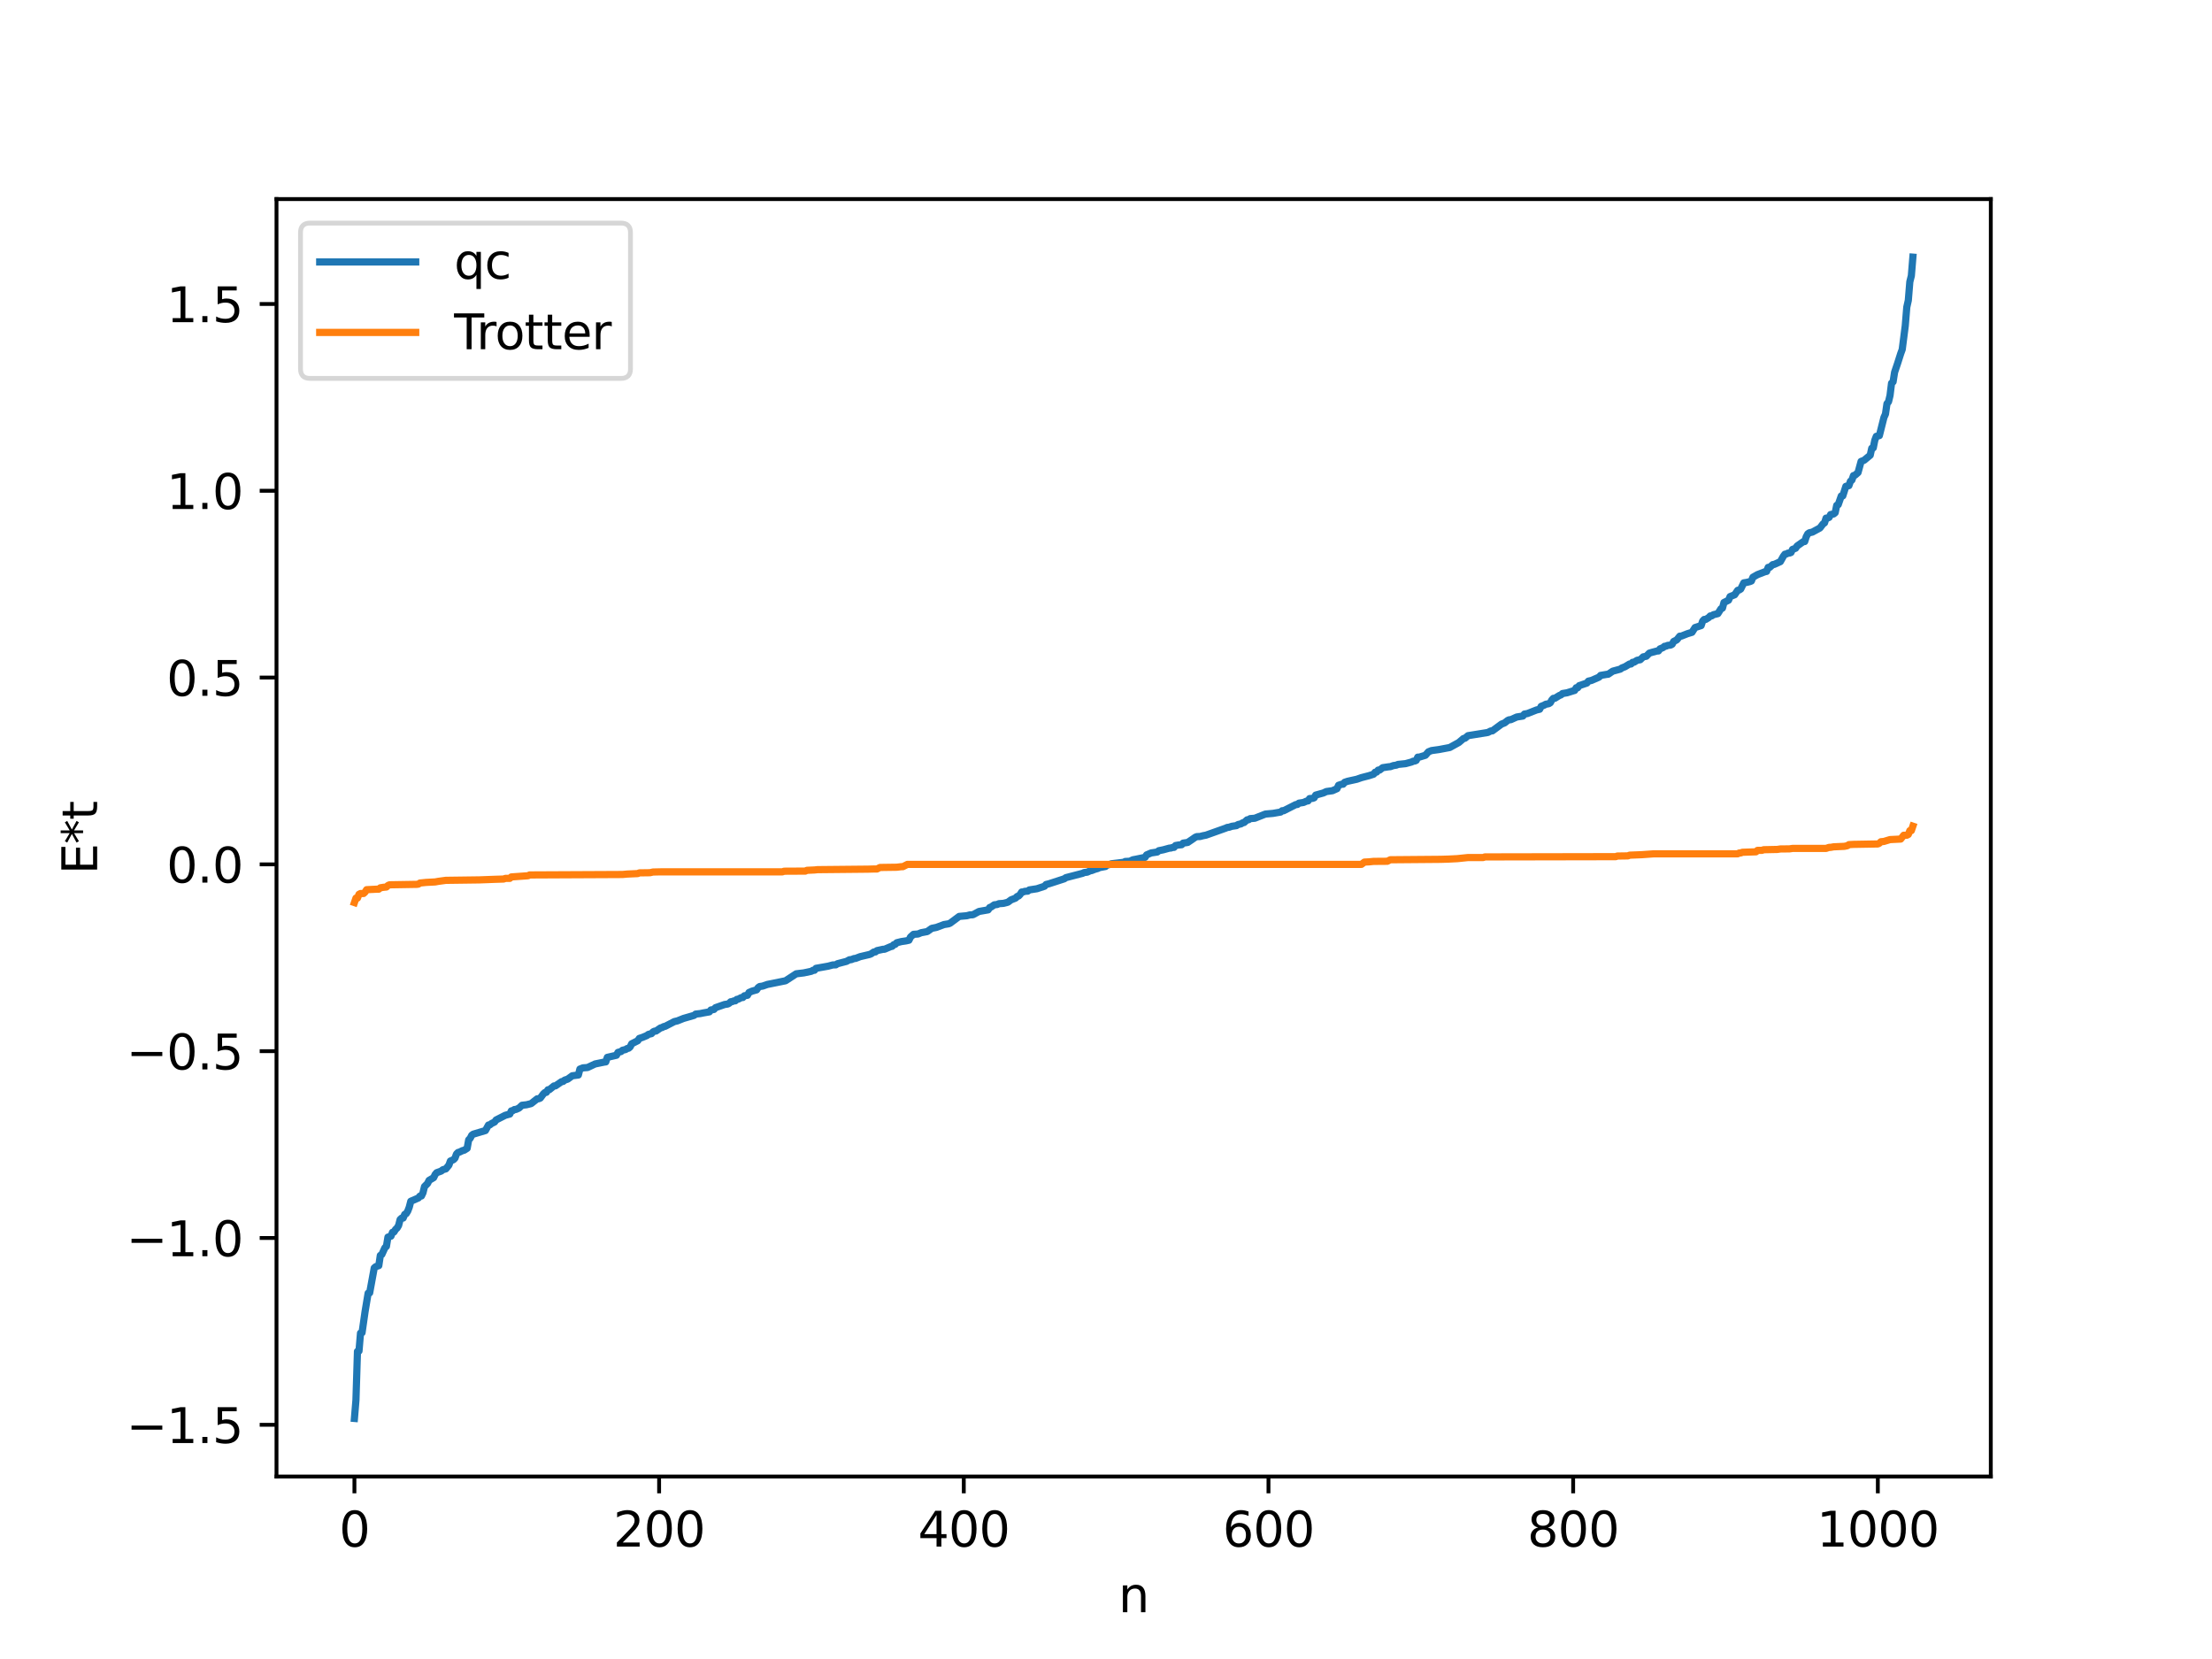 <?xml version="1.0" encoding="utf-8" standalone="no"?>
<!DOCTYPE svg PUBLIC "-//W3C//DTD SVG 1.1//EN"
  "http://www.w3.org/Graphics/SVG/1.1/DTD/svg11.dtd">
<svg xmlns:xlink="http://www.w3.org/1999/xlink" width="460.8pt" height="345.6pt" viewBox="0 0 460.8 345.6" xmlns="http://www.w3.org/2000/svg" version="1.1">
 <defs>
  <style type="text/css">*{stroke-linejoin: round; stroke-linecap: butt}</style>
 </defs>
 <g id="figure_1">
  <g id="patch_1">
   <path d="M 0 345.6 
L 460.8 345.6 
L 460.8 0 
L 0 0 
z
" style="fill: #ffffff"/>
  </g>
  <g id="axes_1">
   <g id="patch_2">
    <path d="M 57.6 307.584 
L 414.72 307.584 
L 414.72 41.472 
L 57.6 41.472 
z
" style="fill: #ffffff"/>
   </g>
   <g id="matplotlib.axis_1">
    <g id="xtick_1">
     <g id="line2d_1">
      <defs>
       <path id="mb092cc8e1d" d="M 0 0 
L 0 3.5 
" style="stroke: #000000; stroke-width: 0.8"/>
      </defs>
      <g>
       <use xlink:href="#mb092cc8e1d" x="73.833" y="307.584" style="stroke: #000000; stroke-width: 0.8"/>
      </g>
     </g>
     <g id="text_1">
      <!-- 0 -->
      <g transform="translate(70.651 322.182) scale(0.1 -0.1)">
       <defs>
        <path id="DejaVuSans-30" d="M 2034 4250 
Q 1547 4250 1301 3770 
Q 1056 3291 1056 2328 
Q 1056 1369 1301 889 
Q 1547 409 2034 409 
Q 2525 409 2770 889 
Q 3016 1369 3016 2328 
Q 3016 3291 2770 3770 
Q 2525 4250 2034 4250 
z
M 2034 4750 
Q 2819 4750 3233 4129 
Q 3647 3509 3647 2328 
Q 3647 1150 3233 529 
Q 2819 -91 2034 -91 
Q 1250 -91 836 529 
Q 422 1150 422 2328 
Q 422 3509 836 4129 
Q 1250 4750 2034 4750 
z
" transform="scale(0.016)"/>
       </defs>
       <use xlink:href="#DejaVuSans-30"/>
      </g>
     </g>
    </g>
    <g id="xtick_2">
     <g id="line2d_2">
      <g>
       <use xlink:href="#mb092cc8e1d" x="137.304" y="307.584" style="stroke: #000000; stroke-width: 0.8"/>
      </g>
     </g>
     <g id="text_2">
      <!-- 200 -->
      <g transform="translate(127.76 322.182) scale(0.1 -0.1)">
       <defs>
        <path id="DejaVuSans-32" d="M 1228 531 
L 3431 531 
L 3431 0 
L 469 0 
L 469 531 
Q 828 903 1448 1529 
Q 2069 2156 2228 2338 
Q 2531 2678 2651 2914 
Q 2772 3150 2772 3378 
Q 2772 3750 2511 3984 
Q 2250 4219 1831 4219 
Q 1534 4219 1204 4116 
Q 875 4013 500 3803 
L 500 4441 
Q 881 4594 1212 4672 
Q 1544 4750 1819 4750 
Q 2544 4750 2975 4387 
Q 3406 4025 3406 3419 
Q 3406 3131 3298 2873 
Q 3191 2616 2906 2266 
Q 2828 2175 2409 1742 
Q 1991 1309 1228 531 
z
" transform="scale(0.016)"/>
       </defs>
       <use xlink:href="#DejaVuSans-32"/>
       <use xlink:href="#DejaVuSans-30" x="63.623"/>
       <use xlink:href="#DejaVuSans-30" x="127.246"/>
      </g>
     </g>
    </g>
    <g id="xtick_3">
     <g id="line2d_3">
      <g>
       <use xlink:href="#mb092cc8e1d" x="200.775" y="307.584" style="stroke: #000000; stroke-width: 0.8"/>
      </g>
     </g>
     <g id="text_3">
      <!-- 400 -->
      <g transform="translate(191.231 322.182) scale(0.1 -0.1)">
       <defs>
        <path id="DejaVuSans-34" d="M 2419 4116 
L 825 1625 
L 2419 1625 
L 2419 4116 
z
M 2253 4666 
L 3047 4666 
L 3047 1625 
L 3713 1625 
L 3713 1100 
L 3047 1100 
L 3047 0 
L 2419 0 
L 2419 1100 
L 313 1100 
L 313 1709 
L 2253 4666 
z
" transform="scale(0.016)"/>
       </defs>
       <use xlink:href="#DejaVuSans-34"/>
       <use xlink:href="#DejaVuSans-30" x="63.623"/>
       <use xlink:href="#DejaVuSans-30" x="127.246"/>
      </g>
     </g>
    </g>
    <g id="xtick_4">
     <g id="line2d_4">
      <g>
       <use xlink:href="#mb092cc8e1d" x="264.246" y="307.584" style="stroke: #000000; stroke-width: 0.8"/>
      </g>
     </g>
     <g id="text_4">
      <!-- 600 -->
      <g transform="translate(254.702 322.182) scale(0.1 -0.1)">
       <defs>
        <path id="DejaVuSans-36" d="M 2113 2584 
Q 1688 2584 1439 2293 
Q 1191 2003 1191 1497 
Q 1191 994 1439 701 
Q 1688 409 2113 409 
Q 2538 409 2786 701 
Q 3034 994 3034 1497 
Q 3034 2003 2786 2293 
Q 2538 2584 2113 2584 
z
M 3366 4563 
L 3366 3988 
Q 3128 4100 2886 4159 
Q 2644 4219 2406 4219 
Q 1781 4219 1451 3797 
Q 1122 3375 1075 2522 
Q 1259 2794 1537 2939 
Q 1816 3084 2150 3084 
Q 2853 3084 3261 2657 
Q 3669 2231 3669 1497 
Q 3669 778 3244 343 
Q 2819 -91 2113 -91 
Q 1303 -91 875 529 
Q 447 1150 447 2328 
Q 447 3434 972 4092 
Q 1497 4750 2381 4750 
Q 2619 4750 2861 4703 
Q 3103 4656 3366 4563 
z
" transform="scale(0.016)"/>
       </defs>
       <use xlink:href="#DejaVuSans-36"/>
       <use xlink:href="#DejaVuSans-30" x="63.623"/>
       <use xlink:href="#DejaVuSans-30" x="127.246"/>
      </g>
     </g>
    </g>
    <g id="xtick_5">
     <g id="line2d_5">
      <g>
       <use xlink:href="#mb092cc8e1d" x="327.717" y="307.584" style="stroke: #000000; stroke-width: 0.8"/>
      </g>
     </g>
     <g id="text_5">
      <!-- 800 -->
      <g transform="translate(318.173 322.182) scale(0.1 -0.1)">
       <defs>
        <path id="DejaVuSans-38" d="M 2034 2216 
Q 1584 2216 1326 1975 
Q 1069 1734 1069 1313 
Q 1069 891 1326 650 
Q 1584 409 2034 409 
Q 2484 409 2743 651 
Q 3003 894 3003 1313 
Q 3003 1734 2745 1975 
Q 2488 2216 2034 2216 
z
M 1403 2484 
Q 997 2584 770 2862 
Q 544 3141 544 3541 
Q 544 4100 942 4425 
Q 1341 4750 2034 4750 
Q 2731 4750 3128 4425 
Q 3525 4100 3525 3541 
Q 3525 3141 3298 2862 
Q 3072 2584 2669 2484 
Q 3125 2378 3379 2068 
Q 3634 1759 3634 1313 
Q 3634 634 3220 271 
Q 2806 -91 2034 -91 
Q 1263 -91 848 271 
Q 434 634 434 1313 
Q 434 1759 690 2068 
Q 947 2378 1403 2484 
z
M 1172 3481 
Q 1172 3119 1398 2916 
Q 1625 2713 2034 2713 
Q 2441 2713 2670 2916 
Q 2900 3119 2900 3481 
Q 2900 3844 2670 4047 
Q 2441 4250 2034 4250 
Q 1625 4250 1398 4047 
Q 1172 3844 1172 3481 
z
" transform="scale(0.016)"/>
       </defs>
       <use xlink:href="#DejaVuSans-38"/>
       <use xlink:href="#DejaVuSans-30" x="63.623"/>
       <use xlink:href="#DejaVuSans-30" x="127.246"/>
      </g>
     </g>
    </g>
    <g id="xtick_6">
     <g id="line2d_6">
      <g>
       <use xlink:href="#mb092cc8e1d" x="391.188" y="307.584" style="stroke: #000000; stroke-width: 0.8"/>
      </g>
     </g>
     <g id="text_6">
      <!-- 1000 -->
      <g transform="translate(378.463 322.182) scale(0.1 -0.1)">
       <defs>
        <path id="DejaVuSans-31" d="M 794 531 
L 1825 531 
L 1825 4091 
L 703 3866 
L 703 4441 
L 1819 4666 
L 2450 4666 
L 2450 531 
L 3481 531 
L 3481 0 
L 794 0 
L 794 531 
z
" transform="scale(0.016)"/>
       </defs>
       <use xlink:href="#DejaVuSans-31"/>
       <use xlink:href="#DejaVuSans-30" x="63.623"/>
       <use xlink:href="#DejaVuSans-30" x="127.246"/>
       <use xlink:href="#DejaVuSans-30" x="190.869"/>
      </g>
     </g>
    </g>
    <g id="text_7">
     <!-- n -->
     <g transform="translate(232.991 335.861) scale(0.1 -0.1)">
      <defs>
       <path id="DejaVuSans-6e" d="M 3513 2113 
L 3513 0 
L 2938 0 
L 2938 2094 
Q 2938 2591 2744 2837 
Q 2550 3084 2163 3084 
Q 1697 3084 1428 2787 
Q 1159 2491 1159 1978 
L 1159 0 
L 581 0 
L 581 3500 
L 1159 3500 
L 1159 2956 
Q 1366 3272 1645 3428 
Q 1925 3584 2291 3584 
Q 2894 3584 3203 3211 
Q 3513 2838 3513 2113 
z
" transform="scale(0.016)"/>
      </defs>
      <use xlink:href="#DejaVuSans-6e"/>
     </g>
    </g>
   </g>
   <g id="matplotlib.axis_2">
    <g id="ytick_1">
     <g id="line2d_7">
      <defs>
       <path id="m9ccb9de160" d="M 0 0 
L -3.5 0 
" style="stroke: #000000; stroke-width: 0.8"/>
      </defs>
      <g>
       <use xlink:href="#m9ccb9de160" x="57.6" y="296.809" style="stroke: #000000; stroke-width: 0.8"/>
      </g>
     </g>
     <g id="text_8">
      <!-- −1.5 -->
      <g transform="translate(26.317 300.609) scale(0.1 -0.1)">
       <defs>
        <path id="DejaVuSans-2212" d="M 678 2272 
L 4684 2272 
L 4684 1741 
L 678 1741 
L 678 2272 
z
" transform="scale(0.016)"/>
        <path id="DejaVuSans-2e" d="M 684 794 
L 1344 794 
L 1344 0 
L 684 0 
L 684 794 
z
" transform="scale(0.016)"/>
        <path id="DejaVuSans-35" d="M 691 4666 
L 3169 4666 
L 3169 4134 
L 1269 4134 
L 1269 2991 
Q 1406 3038 1543 3061 
Q 1681 3084 1819 3084 
Q 2600 3084 3056 2656 
Q 3513 2228 3513 1497 
Q 3513 744 3044 326 
Q 2575 -91 1722 -91 
Q 1428 -91 1123 -41 
Q 819 9 494 109 
L 494 744 
Q 775 591 1075 516 
Q 1375 441 1709 441 
Q 2250 441 2565 725 
Q 2881 1009 2881 1497 
Q 2881 1984 2565 2268 
Q 2250 2553 1709 2553 
Q 1456 2553 1204 2497 
Q 953 2441 691 2322 
L 691 4666 
z
" transform="scale(0.016)"/>
       </defs>
       <use xlink:href="#DejaVuSans-2212"/>
       <use xlink:href="#DejaVuSans-31" x="83.789"/>
       <use xlink:href="#DejaVuSans-2e" x="147.412"/>
       <use xlink:href="#DejaVuSans-35" x="179.199"/>
      </g>
     </g>
    </g>
    <g id="ytick_2">
     <g id="line2d_8">
      <g>
       <use xlink:href="#m9ccb9de160" x="57.6" y="257.895" style="stroke: #000000; stroke-width: 0.8"/>
      </g>
     </g>
     <g id="text_9">
      <!-- −1.0 -->
      <g transform="translate(26.317 261.694) scale(0.1 -0.1)">
       <use xlink:href="#DejaVuSans-2212"/>
       <use xlink:href="#DejaVuSans-31" x="83.789"/>
       <use xlink:href="#DejaVuSans-2e" x="147.412"/>
       <use xlink:href="#DejaVuSans-30" x="179.199"/>
      </g>
     </g>
    </g>
    <g id="ytick_3">
     <g id="line2d_9">
      <g>
       <use xlink:href="#m9ccb9de160" x="57.6" y="218.98" style="stroke: #000000; stroke-width: 0.8"/>
      </g>
     </g>
     <g id="text_10">
      <!-- −0.5 -->
      <g transform="translate(26.317 222.779) scale(0.1 -0.1)">
       <use xlink:href="#DejaVuSans-2212"/>
       <use xlink:href="#DejaVuSans-30" x="83.789"/>
       <use xlink:href="#DejaVuSans-2e" x="147.412"/>
       <use xlink:href="#DejaVuSans-35" x="179.199"/>
      </g>
     </g>
    </g>
    <g id="ytick_4">
     <g id="line2d_10">
      <g>
       <use xlink:href="#m9ccb9de160" x="57.6" y="180.065" style="stroke: #000000; stroke-width: 0.8"/>
      </g>
     </g>
     <g id="text_11">
      <!-- 0.0 -->
      <g transform="translate(34.697 183.864) scale(0.1 -0.1)">
       <use xlink:href="#DejaVuSans-30"/>
       <use xlink:href="#DejaVuSans-2e" x="63.623"/>
       <use xlink:href="#DejaVuSans-30" x="95.41"/>
      </g>
     </g>
    </g>
    <g id="ytick_5">
     <g id="line2d_11">
      <g>
       <use xlink:href="#m9ccb9de160" x="57.6" y="141.15" style="stroke: #000000; stroke-width: 0.8"/>
      </g>
     </g>
     <g id="text_12">
      <!-- 0.5 -->
      <g transform="translate(34.697 144.95) scale(0.1 -0.1)">
       <use xlink:href="#DejaVuSans-30"/>
       <use xlink:href="#DejaVuSans-2e" x="63.623"/>
       <use xlink:href="#DejaVuSans-35" x="95.41"/>
      </g>
     </g>
    </g>
    <g id="ytick_6">
     <g id="line2d_12">
      <g>
       <use xlink:href="#m9ccb9de160" x="57.6" y="102.236" style="stroke: #000000; stroke-width: 0.8"/>
      </g>
     </g>
     <g id="text_13">
      <!-- 1.0 -->
      <g transform="translate(34.697 106.035) scale(0.1 -0.1)">
       <use xlink:href="#DejaVuSans-31"/>
       <use xlink:href="#DejaVuSans-2e" x="63.623"/>
       <use xlink:href="#DejaVuSans-30" x="95.41"/>
      </g>
     </g>
    </g>
    <g id="ytick_7">
     <g id="line2d_13">
      <g>
       <use xlink:href="#m9ccb9de160" x="57.6" y="63.321" style="stroke: #000000; stroke-width: 0.8"/>
      </g>
     </g>
     <g id="text_14">
      <!-- 1.5 -->
      <g transform="translate(34.697 67.12) scale(0.1 -0.1)">
       <use xlink:href="#DejaVuSans-31"/>
       <use xlink:href="#DejaVuSans-2e" x="63.623"/>
       <use xlink:href="#DejaVuSans-35" x="95.41"/>
      </g>
     </g>
    </g>
    <g id="text_15">
     <!-- E*t -->
     <g transform="translate(20.238 182.148) rotate(-90) scale(0.1 -0.1)">
      <defs>
       <path id="DejaVuSans-45" d="M 628 4666 
L 3578 4666 
L 3578 4134 
L 1259 4134 
L 1259 2753 
L 3481 2753 
L 3481 2222 
L 1259 2222 
L 1259 531 
L 3634 531 
L 3634 0 
L 628 0 
L 628 4666 
z
" transform="scale(0.016)"/>
       <path id="DejaVuSans-2a" d="M 3009 3897 
L 1888 3291 
L 3009 2681 
L 2828 2375 
L 1778 3009 
L 1778 1831 
L 1422 1831 
L 1422 3009 
L 372 2375 
L 191 2681 
L 1313 3291 
L 191 3897 
L 372 4206 
L 1422 3572 
L 1422 4750 
L 1778 4750 
L 1778 3572 
L 2828 4206 
L 3009 3897 
z
" transform="scale(0.016)"/>
       <path id="DejaVuSans-74" d="M 1172 4494 
L 1172 3500 
L 2356 3500 
L 2356 3053 
L 1172 3053 
L 1172 1153 
Q 1172 725 1289 603 
Q 1406 481 1766 481 
L 2356 481 
L 2356 0 
L 1766 0 
Q 1100 0 847 248 
Q 594 497 594 1153 
L 594 3053 
L 172 3053 
L 172 3500 
L 594 3500 
L 594 4494 
L 1172 4494 
z
" transform="scale(0.016)"/>
      </defs>
      <use xlink:href="#DejaVuSans-45"/>
      <use xlink:href="#DejaVuSans-2a" x="63.184"/>
      <use xlink:href="#DejaVuSans-74" x="113.184"/>
     </g>
    </g>
   </g>
   <g id="line2d_14">
    <path d="M 73.833 295.488 
L 74.15 291.676 
L 74.467 281.518 
L 74.785 281.447 
L 75.102 277.702 
L 75.42 277.635 
L 76.054 273.204 
L 76.689 269.392 
L 77.006 269.335 
L 77.958 264.14 
L 78.276 263.867 
L 78.91 263.656 
L 79.228 261.524 
L 79.545 261.329 
L 80.18 259.93 
L 80.497 259.642 
L 80.815 257.712 
L 81.449 257.513 
L 81.767 256.708 
L 82.084 256.629 
L 82.401 256.114 
L 82.719 255.826 
L 83.036 255.286 
L 83.353 254.056 
L 83.671 253.756 
L 83.988 253.744 
L 84.305 252.984 
L 84.623 252.817 
L 84.94 252.298 
L 85.258 251.47 
L 85.575 250.244 
L 87.162 249.56 
L 87.479 249.172 
L 87.796 249.145 
L 88.114 248.477 
L 88.431 247.179 
L 89.066 246.544 
L 89.383 245.893 
L 90.335 245.329 
L 90.653 244.661 
L 90.97 244.295 
L 91.922 243.951 
L 92.239 243.678 
L 92.874 243.5 
L 93.509 242.729 
L 93.826 241.86 
L 94.461 241.587 
L 94.778 241.269 
L 95.096 240.397 
L 95.413 240.085 
L 95.73 239.996 
L 96.365 239.688 
L 96.682 239.619 
L 97.317 239.215 
L 97.634 237.457 
L 97.952 237.124 
L 98.269 236.5 
L 98.586 236.269 
L 101.125 235.514 
L 101.76 234.362 
L 102.077 234.313 
L 102.395 234.049 
L 103.029 233.741 
L 103.347 233.308 
L 105.251 232.338 
L 106.203 232.077 
L 106.52 231.416 
L 106.838 231.365 
L 107.155 231.135 
L 107.472 231.122 
L 108.107 230.838 
L 108.742 230.248 
L 109.694 230.139 
L 110.646 229.901 
L 111.915 228.899 
L 112.233 228.888 
L 112.55 228.751 
L 113.185 227.901 
L 113.502 227.6 
L 113.82 227.554 
L 114.137 227.026 
L 114.454 226.99 
L 115.406 226.22 
L 115.724 226.198 
L 116.993 225.326 
L 117.31 225.281 
L 117.628 225.008 
L 118.262 224.801 
L 119.215 224.105 
L 120.484 223.943 
L 120.801 222.708 
L 121.436 222.456 
L 122.388 222.386 
L 123.975 221.64 
L 124.61 221.51 
L 125.879 221.251 
L 126.196 221.213 
L 126.514 220.266 
L 128.418 219.828 
L 128.735 219.228 
L 129.37 219.062 
L 129.687 218.783 
L 130.322 218.64 
L 130.639 218.424 
L 130.957 218.358 
L 131.274 218.085 
L 131.591 217.439 
L 132.861 216.799 
L 133.178 216.321 
L 133.813 216.117 
L 134.765 215.721 
L 135.082 215.474 
L 135.717 215.324 
L 136.034 214.967 
L 136.352 214.807 
L 136.669 214.779 
L 137.621 214.123 
L 137.939 214.057 
L 138.256 213.859 
L 138.573 213.801 
L 140.477 212.814 
L 141.112 212.667 
L 142.381 212.16 
L 144.603 211.517 
L 144.92 211.252 
L 145.872 211.148 
L 146.507 211.014 
L 147.777 210.791 
L 148.094 210.395 
L 148.729 210.289 
L 149.046 209.919 
L 150.95 209.254 
L 151.585 209.159 
L 151.902 209 
L 152.22 208.684 
L 152.537 208.659 
L 152.854 208.502 
L 153.172 208.493 
L 153.489 208.195 
L 153.806 208.139 
L 154.441 207.807 
L 154.758 207.795 
L 155.076 207.437 
L 155.71 207.336 
L 156.028 206.757 
L 156.662 206.475 
L 157.615 206.208 
L 157.932 205.745 
L 158.249 205.516 
L 158.884 205.417 
L 159.836 205.082 
L 163.644 204.312 
L 165.866 202.862 
L 167.453 202.669 
L 169.039 202.331 
L 169.357 202.125 
L 169.674 202.124 
L 169.991 201.72 
L 172.53 201.269 
L 173.482 201.015 
L 174.117 200.994 
L 174.434 200.768 
L 176.339 200.271 
L 176.973 199.932 
L 177.291 199.924 
L 177.925 199.68 
L 178.243 199.652 
L 179.195 199.287 
L 181.099 198.842 
L 181.416 198.727 
L 182.051 198.312 
L 182.368 198.305 
L 182.686 198.032 
L 183.955 197.755 
L 184.272 197.744 
L 185.542 197.203 
L 185.859 197.131 
L 186.177 196.797 
L 186.494 196.723 
L 186.811 196.389 
L 187.763 196.149 
L 188.715 196.008 
L 189.35 195.865 
L 189.667 195.202 
L 190.302 194.639 
L 191.254 194.568 
L 191.889 194.302 
L 193.158 194.062 
L 194.11 193.39 
L 195.062 193.199 
L 196.649 192.603 
L 197.601 192.446 
L 197.919 192.32 
L 199.823 190.905 
L 201.41 190.762 
L 202.044 190.59 
L 202.679 190.556 
L 203.948 189.873 
L 205.853 189.539 
L 206.17 189.051 
L 206.487 188.933 
L 207.122 188.495 
L 207.757 188.418 
L 208.074 188.255 
L 209.026 188.187 
L 209.661 188.03 
L 209.978 187.933 
L 210.613 187.459 
L 211.565 187.092 
L 211.882 186.761 
L 212.2 186.648 
L 212.517 186.327 
L 212.834 185.823 
L 213.152 185.815 
L 213.469 185.682 
L 214.104 185.64 
L 214.421 185.386 
L 215.373 185.239 
L 216.008 185.14 
L 217.595 184.618 
L 217.912 184.256 
L 218.547 184.096 
L 221.72 183.067 
L 222.038 182.832 
L 225.529 181.926 
L 225.846 181.766 
L 226.481 181.689 
L 227.115 181.402 
L 227.433 181.346 
L 228.067 181.095 
L 228.702 180.916 
L 229.02 180.743 
L 230.289 180.507 
L 230.606 180.179 
L 230.924 180.162 
L 231.558 179.931 
L 234.097 179.63 
L 234.415 179.458 
L 235.367 179.414 
L 236.001 179.107 
L 236.636 178.991 
L 238.54 178.597 
L 238.858 178.093 
L 239.81 177.684 
L 241.079 177.49 
L 241.396 177.217 
L 242.348 177.025 
L 243.618 176.676 
L 243.935 176.665 
L 244.253 176.529 
L 244.57 176.526 
L 244.887 176.14 
L 245.522 176.027 
L 246.157 175.97 
L 246.474 175.635 
L 247.426 175.494 
L 248.378 174.853 
L 249.013 174.41 
L 249.33 174.281 
L 249.965 174.263 
L 250.6 174.099 
L 251.234 173.977 
L 255.36 172.51 
L 255.677 172.361 
L 255.995 172.345 
L 256.629 172.131 
L 257.581 171.991 
L 257.899 171.769 
L 258.534 171.627 
L 258.851 171.411 
L 259.168 171.347 
L 259.803 170.784 
L 260.12 170.761 
L 260.438 170.533 
L 261.39 170.457 
L 263.611 169.582 
L 265.198 169.441 
L 266.785 169.164 
L 267.102 168.89 
L 267.42 168.889 
L 269.958 167.6 
L 270.276 167.585 
L 270.593 167.313 
L 271.545 167.167 
L 272.18 166.883 
L 272.497 166.842 
L 272.815 166.356 
L 273.449 166.314 
L 273.767 166.194 
L 274.084 165.633 
L 275.671 165.191 
L 276.305 164.893 
L 277.575 164.718 
L 278.527 164.29 
L 278.844 163.589 
L 279.479 163.374 
L 279.796 163.362 
L 280.114 162.965 
L 280.748 162.752 
L 282.653 162.333 
L 283.605 161.998 
L 285.191 161.587 
L 286.143 161.279 
L 286.461 160.867 
L 286.778 160.841 
L 287.096 160.426 
L 287.413 160.413 
L 288.048 159.921 
L 289.317 159.731 
L 289.634 159.712 
L 290.269 159.485 
L 290.904 159.391 
L 291.221 159.244 
L 292.808 159.081 
L 294.077 158.734 
L 294.395 158.566 
L 294.712 158.543 
L 295.029 158.401 
L 295.347 157.729 
L 295.664 157.725 
L 296.934 157.338 
L 297.568 156.616 
L 298.203 156.36 
L 299.79 156.14 
L 300.424 156.019 
L 302.011 155.72 
L 303.915 154.666 
L 304.867 153.848 
L 305.185 153.787 
L 305.82 153.252 
L 309.945 152.587 
L 310.58 152.263 
L 310.897 152.248 
L 312.801 150.842 
L 313.436 150.594 
L 314.071 150.095 
L 314.388 149.94 
L 314.705 149.934 
L 315.975 149.362 
L 317.244 149.166 
L 317.562 148.753 
L 318.196 148.643 
L 320.1 147.893 
L 320.735 147.752 
L 321.053 147.146 
L 321.687 146.895 
L 322.005 146.707 
L 322.639 146.593 
L 322.957 146.391 
L 323.274 145.816 
L 323.591 145.474 
L 323.909 145.465 
L 324.861 144.873 
L 325.178 144.765 
L 325.496 144.475 
L 326.448 144.319 
L 327.717 143.919 
L 328.034 143.829 
L 328.352 143.269 
L 328.669 143.266 
L 328.986 142.83 
L 330.573 142.295 
L 330.891 141.893 
L 331.525 141.75 
L 333.112 141.061 
L 333.429 140.702 
L 334.699 140.486 
L 335.016 140.455 
L 335.968 139.817 
L 337.555 139.389 
L 337.872 139.144 
L 338.507 138.903 
L 339.459 138.325 
L 339.777 138.32 
L 340.094 137.973 
L 340.411 137.947 
L 341.046 137.548 
L 341.681 137.438 
L 342.315 136.834 
L 342.95 136.711 
L 343.585 136.062 
L 344.22 135.869 
L 345.172 135.619 
L 345.489 135.601 
L 345.806 135.168 
L 346.441 134.908 
L 346.758 134.635 
L 347.076 134.607 
L 347.393 134.447 
L 348.028 134.381 
L 348.345 134.2 
L 348.662 133.623 
L 349.297 133.306 
L 349.932 132.524 
L 350.249 132.516 
L 351.519 132.013 
L 352.471 131.723 
L 353.105 130.73 
L 354.375 130.323 
L 354.692 129.382 
L 355.01 129.042 
L 355.327 129.04 
L 355.962 128.647 
L 356.279 128.312 
L 356.596 128.291 
L 356.914 128.063 
L 357.866 127.829 
L 358.5 126.827 
L 358.818 126.686 
L 359.135 125.505 
L 359.77 125.194 
L 360.087 125.036 
L 360.405 124.281 
L 361.357 123.905 
L 361.991 122.977 
L 362.309 122.911 
L 362.626 122.704 
L 363.261 121.42 
L 363.896 121.318 
L 364.53 121.159 
L 364.848 121.032 
L 365.165 120.249 
L 366.117 119.706 
L 367.704 119.094 
L 368.021 119.033 
L 368.339 118.196 
L 368.656 118.192 
L 369.291 117.623 
L 369.608 117.575 
L 370.56 117.144 
L 370.877 117.002 
L 371.512 115.873 
L 371.829 115.451 
L 372.147 115.401 
L 372.464 115.224 
L 372.781 115.217 
L 373.099 115.094 
L 373.416 114.449 
L 374.051 114.217 
L 374.368 113.745 
L 375.638 112.85 
L 375.955 112.81 
L 376.272 111.814 
L 376.59 111.216 
L 376.907 110.989 
L 377.542 110.848 
L 379.129 109.986 
L 379.763 109.146 
L 380.081 108.933 
L 380.398 107.937 
L 380.715 107.928 
L 381.033 107.787 
L 381.35 107.191 
L 381.985 107.065 
L 382.302 106.799 
L 382.62 105.269 
L 382.937 105.128 
L 383.572 103.314 
L 383.889 103.305 
L 384.524 101.311 
L 385.158 101.17 
L 385.476 100.257 
L 385.793 99.998 
L 386.11 99.072 
L 386.428 98.995 
L 387.062 98.445 
L 387.697 96.12 
L 388.332 95.878 
L 389.601 94.827 
L 389.919 93.383 
L 390.236 93.305 
L 390.553 91.713 
L 390.871 90.89 
L 391.505 90.748 
L 392.458 86.96 
L 392.775 86.262 
L 393.092 84.093 
L 393.41 83.7 
L 393.727 82.384 
L 394.044 79.822 
L 394.362 79.542 
L 394.679 77.545 
L 395.314 75.665 
L 395.948 73.668 
L 396.266 72.8 
L 396.9 67.862 
L 397.218 63.984 
L 397.535 62.575 
L 397.853 58.697 
L 398.17 57.446 
L 398.487 53.568 
L 398.487 53.568 
" clip-path="url(#p0b444a298b)" style="fill: none; stroke: #1f77b4; stroke-width: 1.5; stroke-linecap: square"/>
   </g>
   <g id="line2d_15">
    <path d="M 73.833 188.023 
L 74.15 187.095 
L 74.467 187.095 
L 74.785 186.301 
L 75.102 186.136 
L 75.737 186.136 
L 76.054 185.839 
L 76.372 185.337 
L 78.593 185.229 
L 78.91 185.229 
L 79.228 184.946 
L 79.862 184.844 
L 80.497 184.781 
L 80.815 184.468 
L 81.132 184.321 
L 86.844 184.226 
L 87.162 184.178 
L 87.479 183.952 
L 88.748 183.823 
L 90.653 183.723 
L 91.287 183.606 
L 92.874 183.39 
L 99.856 183.297 
L 103.029 183.178 
L 104.934 183.119 
L 105.251 182.987 
L 106.203 182.98 
L 106.52 182.682 
L 110.011 182.433 
L 110.329 182.267 
L 129.687 182.172 
L 130.639 182.083 
L 132.861 181.982 
L 133.178 181.833 
L 135.4 181.802 
L 136.034 181.658 
L 137.621 181.622 
L 163.01 181.622 
L 163.327 181.49 
L 167.77 181.466 
L 168.087 181.303 
L 169.674 181.231 
L 170.309 181.164 
L 180.781 181.061 
L 182.051 181.027 
L 182.686 181.027 
L 183.32 180.71 
L 186.811 180.661 
L 187.763 180.544 
L 188.081 180.544 
L 189.033 180.065 
L 283.605 180.065 
L 284.239 179.587 
L 285.191 179.539 
L 286.143 179.442 
L 289 179.42 
L 289.634 179.103 
L 300.107 179.014 
L 301.694 178.967 
L 303.598 178.871 
L 305.82 178.64 
L 308.993 178.64 
L 309.31 178.509 
L 336.603 178.456 
L 336.92 178.328 
L 339.142 178.297 
L 339.459 178.148 
L 341.998 178.047 
L 344.537 177.864 
L 361.991 177.864 
L 362.309 177.697 
L 362.626 177.697 
L 362.943 177.547 
L 365.8 177.448 
L 366.117 177.15 
L 367.069 177.143 
L 367.386 177.011 
L 370.243 176.952 
L 370.877 176.856 
L 372.781 176.834 
L 373.416 176.741 
L 380.398 176.741 
L 381.033 176.524 
L 381.35 176.524 
L 381.985 176.407 
L 384.206 176.307 
L 384.841 176.179 
L 385.158 175.952 
L 386.11 175.899 
L 391.188 175.81 
L 391.505 175.662 
L 391.823 175.35 
L 392.458 175.286 
L 393.727 174.901 
L 395.948 174.793 
L 396.583 173.995 
L 397.218 173.995 
L 397.535 173.83 
L 397.853 173.036 
L 398.17 173.036 
L 398.487 172.107 
L 398.487 172.107 
" clip-path="url(#p0b444a298b)" style="fill: none; stroke: #ff7f0e; stroke-width: 1.5; stroke-linecap: square"/>
   </g>
   <g id="patch_3">
    <path d="M 57.6 307.584 
L 57.6 41.472 
" style="fill: none; stroke: #000000; stroke-width: 0.8; stroke-linejoin: miter; stroke-linecap: square"/>
   </g>
   <g id="patch_4">
    <path d="M 414.72 307.584 
L 414.72 41.472 
" style="fill: none; stroke: #000000; stroke-width: 0.8; stroke-linejoin: miter; stroke-linecap: square"/>
   </g>
   <g id="patch_5">
    <path d="M 57.6 307.584 
L 414.72 307.584 
" style="fill: none; stroke: #000000; stroke-width: 0.8; stroke-linejoin: miter; stroke-linecap: square"/>
   </g>
   <g id="patch_6">
    <path d="M 57.6 41.472 
L 414.72 41.472 
" style="fill: none; stroke: #000000; stroke-width: 0.8; stroke-linejoin: miter; stroke-linecap: square"/>
   </g>
   <g id="legend_1">
    <g id="patch_7">
     <path d="M 64.6 78.828 
L 129.342 78.828 
Q 131.342 78.828 131.342 76.828 
L 131.342 48.472 
Q 131.342 46.472 129.342 46.472 
L 64.6 46.472 
Q 62.6 46.472 62.6 48.472 
L 62.6 76.828 
Q 62.6 78.828 64.6 78.828 
z
" style="fill: #ffffff; opacity: 0.8; stroke: #cccccc; stroke-linejoin: miter"/>
    </g>
    <g id="line2d_16">
     <path d="M 66.6 54.57 
L 76.6 54.57 
L 86.6 54.57 
" style="fill: none; stroke: #1f77b4; stroke-width: 1.5; stroke-linecap: square"/>
    </g>
    <g id="text_16">
     <!-- qc -->
     <g transform="translate(94.6 58.07) scale(0.1 -0.1)">
      <defs>
       <path id="DejaVuSans-71" d="M 947 1747 
Q 947 1113 1208 752 
Q 1469 391 1925 391 
Q 2381 391 2643 752 
Q 2906 1113 2906 1747 
Q 2906 2381 2643 2742 
Q 2381 3103 1925 3103 
Q 1469 3103 1208 2742 
Q 947 2381 947 1747 
z
M 2906 525 
Q 2725 213 2448 61 
Q 2172 -91 1784 -91 
Q 1150 -91 751 415 
Q 353 922 353 1747 
Q 353 2572 751 3078 
Q 1150 3584 1784 3584 
Q 2172 3584 2448 3432 
Q 2725 3281 2906 2969 
L 2906 3500 
L 3481 3500 
L 3481 -1331 
L 2906 -1331 
L 2906 525 
z
" transform="scale(0.016)"/>
       <path id="DejaVuSans-63" d="M 3122 3366 
L 3122 2828 
Q 2878 2963 2633 3030 
Q 2388 3097 2138 3097 
Q 1578 3097 1268 2742 
Q 959 2388 959 1747 
Q 959 1106 1268 751 
Q 1578 397 2138 397 
Q 2388 397 2633 464 
Q 2878 531 3122 666 
L 3122 134 
Q 2881 22 2623 -34 
Q 2366 -91 2075 -91 
Q 1284 -91 818 406 
Q 353 903 353 1747 
Q 353 2603 823 3093 
Q 1294 3584 2113 3584 
Q 2378 3584 2631 3529 
Q 2884 3475 3122 3366 
z
" transform="scale(0.016)"/>
      </defs>
      <use xlink:href="#DejaVuSans-71"/>
      <use xlink:href="#DejaVuSans-63" x="63.477"/>
     </g>
    </g>
    <g id="line2d_17">
     <path d="M 66.6 69.249 
L 76.6 69.249 
L 86.6 69.249 
" style="fill: none; stroke: #ff7f0e; stroke-width: 1.5; stroke-linecap: square"/>
    </g>
    <g id="text_17">
     <!-- Trotter -->
     <g transform="translate(94.6 72.749) scale(0.1 -0.1)">
      <defs>
       <path id="DejaVuSans-54" d="M -19 4666 
L 3928 4666 
L 3928 4134 
L 2272 4134 
L 2272 0 
L 1638 0 
L 1638 4134 
L -19 4134 
L -19 4666 
z
" transform="scale(0.016)"/>
       <path id="DejaVuSans-72" d="M 2631 2963 
Q 2534 3019 2420 3045 
Q 2306 3072 2169 3072 
Q 1681 3072 1420 2755 
Q 1159 2438 1159 1844 
L 1159 0 
L 581 0 
L 581 3500 
L 1159 3500 
L 1159 2956 
Q 1341 3275 1631 3429 
Q 1922 3584 2338 3584 
Q 2397 3584 2469 3576 
Q 2541 3569 2628 3553 
L 2631 2963 
z
" transform="scale(0.016)"/>
       <path id="DejaVuSans-6f" d="M 1959 3097 
Q 1497 3097 1228 2736 
Q 959 2375 959 1747 
Q 959 1119 1226 758 
Q 1494 397 1959 397 
Q 2419 397 2687 759 
Q 2956 1122 2956 1747 
Q 2956 2369 2687 2733 
Q 2419 3097 1959 3097 
z
M 1959 3584 
Q 2709 3584 3137 3096 
Q 3566 2609 3566 1747 
Q 3566 888 3137 398 
Q 2709 -91 1959 -91 
Q 1206 -91 779 398 
Q 353 888 353 1747 
Q 353 2609 779 3096 
Q 1206 3584 1959 3584 
z
" transform="scale(0.016)"/>
       <path id="DejaVuSans-65" d="M 3597 1894 
L 3597 1613 
L 953 1613 
Q 991 1019 1311 708 
Q 1631 397 2203 397 
Q 2534 397 2845 478 
Q 3156 559 3463 722 
L 3463 178 
Q 3153 47 2828 -22 
Q 2503 -91 2169 -91 
Q 1331 -91 842 396 
Q 353 884 353 1716 
Q 353 2575 817 3079 
Q 1281 3584 2069 3584 
Q 2775 3584 3186 3129 
Q 3597 2675 3597 1894 
z
M 3022 2063 
Q 3016 2534 2758 2815 
Q 2500 3097 2075 3097 
Q 1594 3097 1305 2825 
Q 1016 2553 972 2059 
L 3022 2063 
z
" transform="scale(0.016)"/>
      </defs>
      <use xlink:href="#DejaVuSans-54"/>
      <use xlink:href="#DejaVuSans-72" x="46.334"/>
      <use xlink:href="#DejaVuSans-6f" x="85.197"/>
      <use xlink:href="#DejaVuSans-74" x="146.379"/>
      <use xlink:href="#DejaVuSans-74" x="185.588"/>
      <use xlink:href="#DejaVuSans-65" x="224.797"/>
      <use xlink:href="#DejaVuSans-72" x="286.32"/>
     </g>
    </g>
   </g>
  </g>
 </g>
 <defs>
  <clipPath id="p0b444a298b">
   <rect x="57.6" y="41.472" width="357.12" height="266.112"/>
  </clipPath>
 </defs>
</svg>
